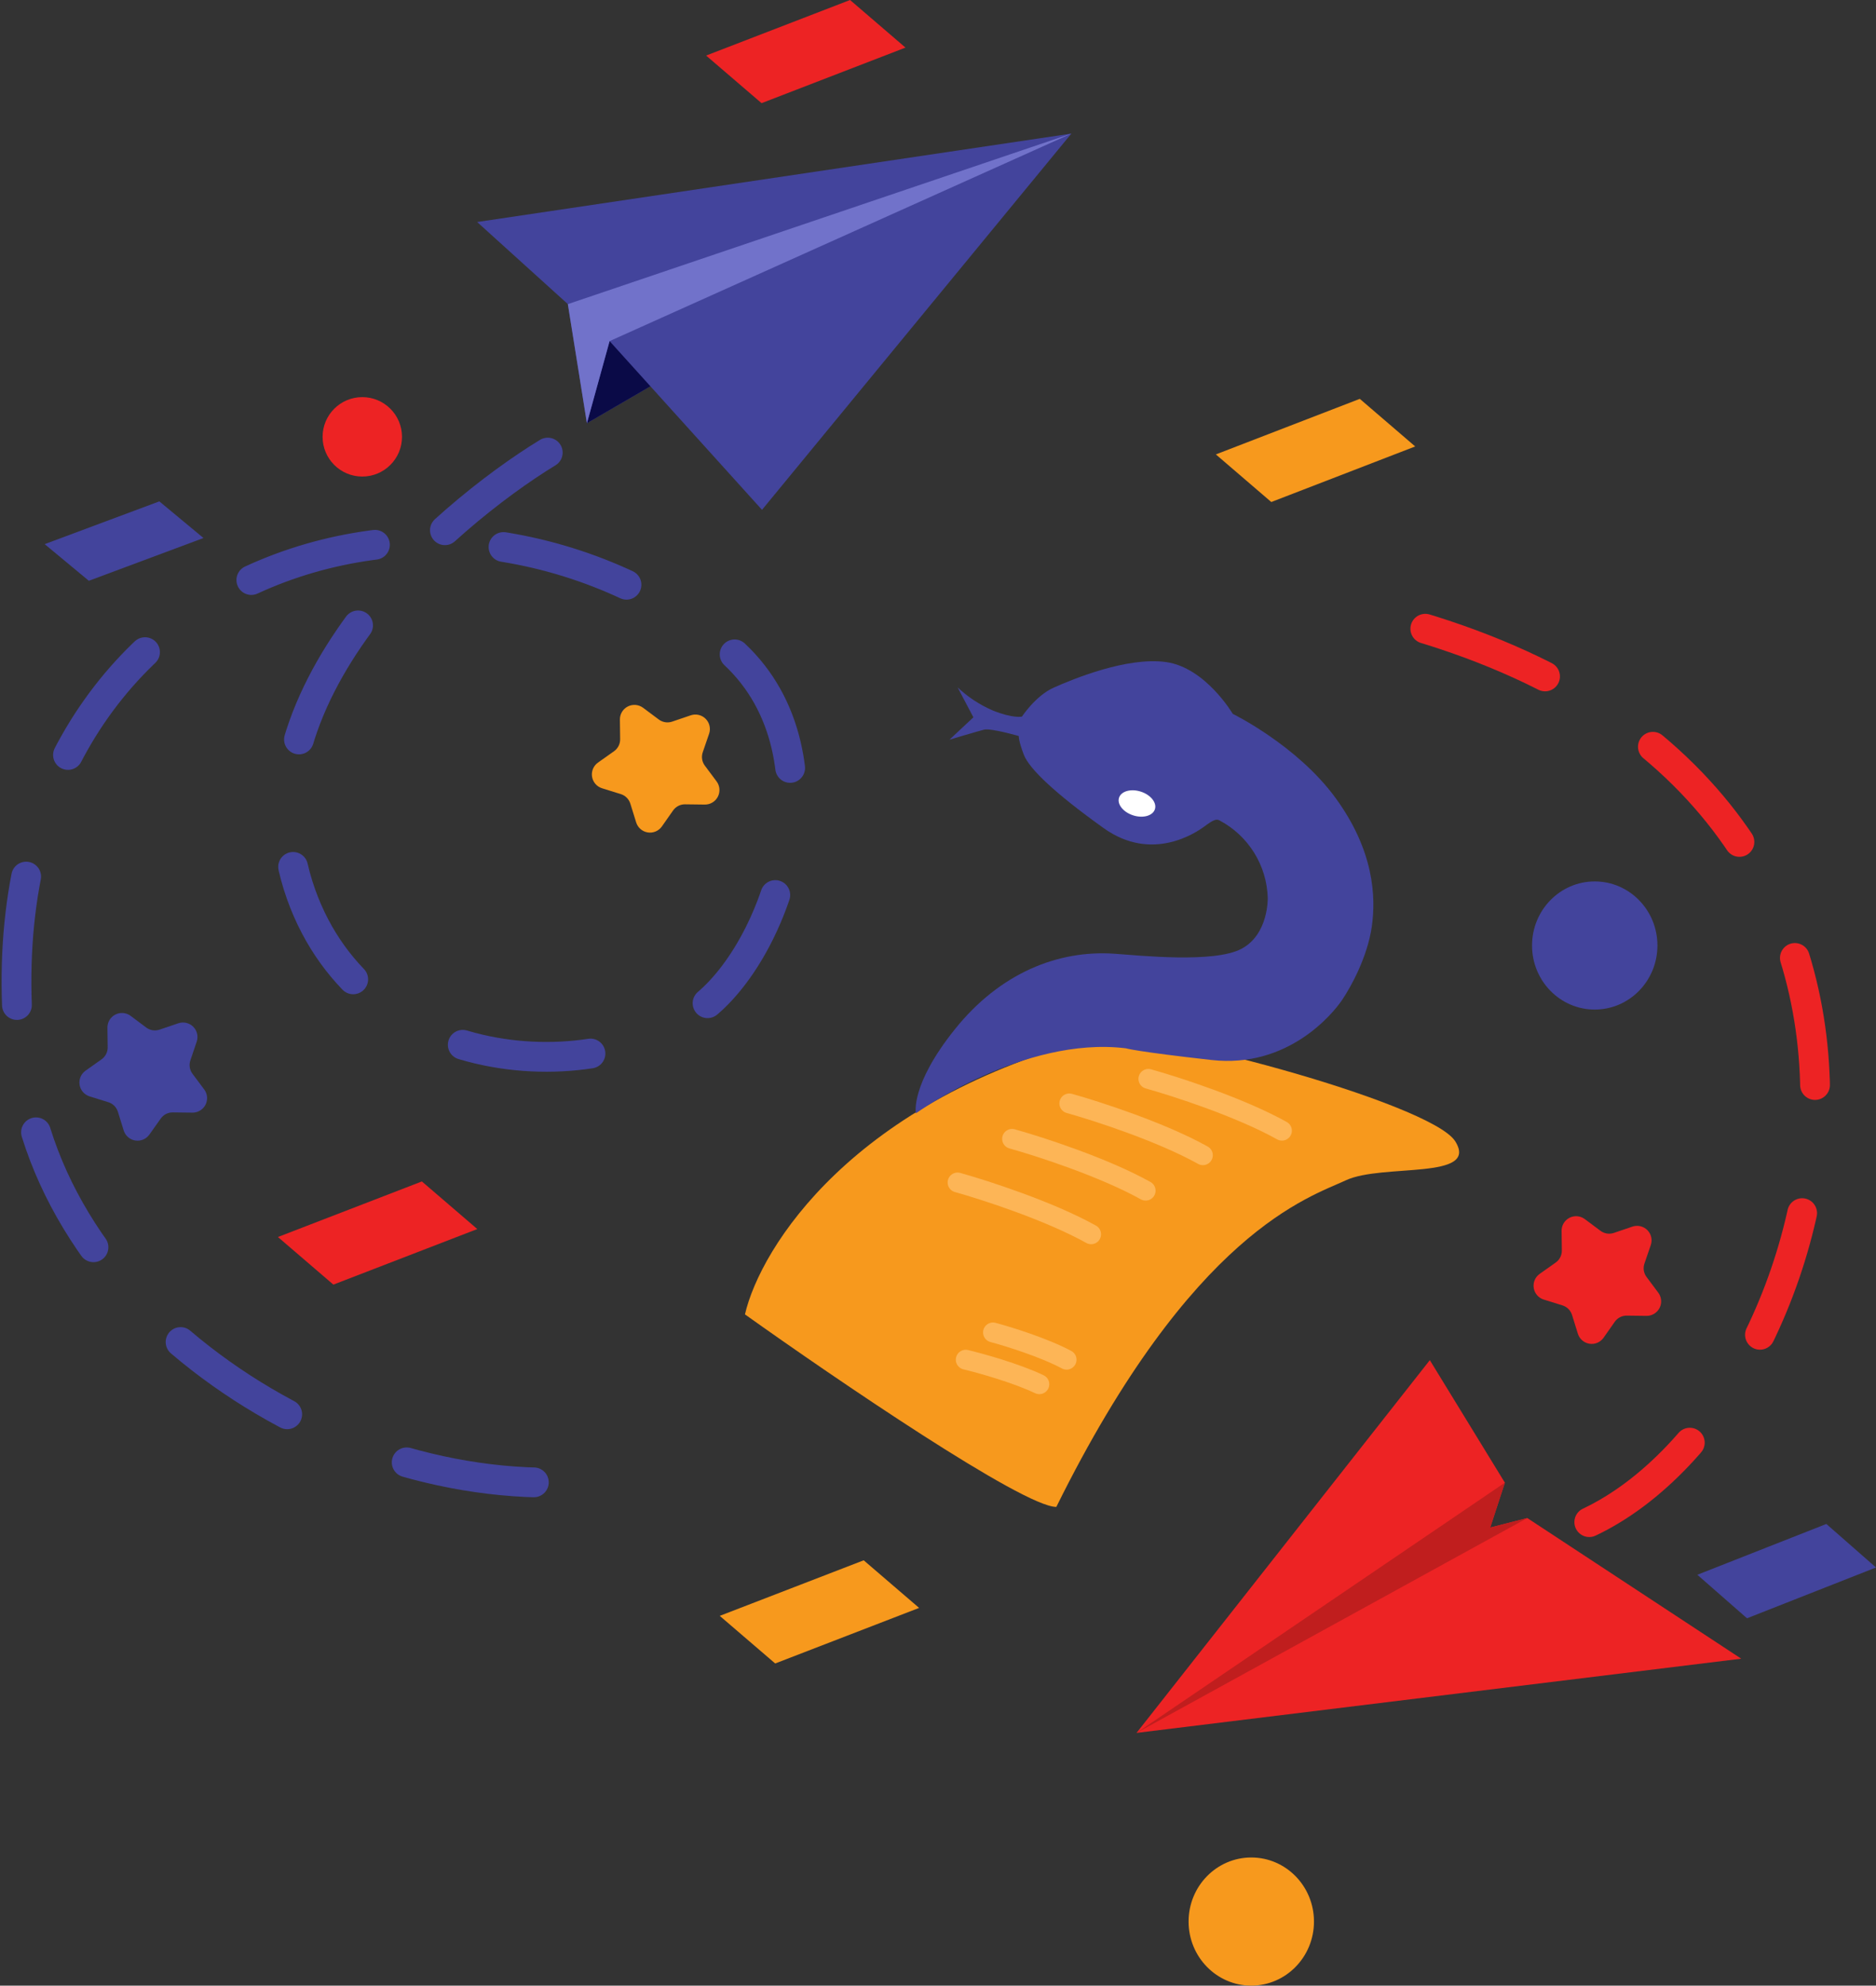 <svg width="378" height="400" viewBox="0 0 378 400" fill="none" xmlns="http://www.w3.org/2000/svg">
<rect x="0" y="0" width="378" height="400" fill="#333333" stroke="none"/>
<path d="M320.227 306.631C370.757 282.739 405.523 155.153 276.563 123.737" stroke="#ED2324" stroke-width="6" stroke-linecap="round" stroke-dasharray="26 26"/>
<path d="M110.369 91.172C89.498 103.896 46.597 140.643 60.663 180.148C73.571 216.397 120.256 220.573 142.224 202.392C158.152 189.21 169.998 149.143 145.794 129.893C86.752 82.934 -9.04 116.712 4.642 216.397C11.728 268.025 74.944 306.196 125.473 297.408" stroke="#43449C" stroke-width="6" stroke-linecap="round" stroke-dasharray="26 26"/>
<path d="M229 349.09L288.098 274L303.22 298.682L300.266 307.721L307.74 305.809L350.847 334.141L229 349.09Z" fill="#ED2324"/>
<path d="M229 349.09L303.22 298.682L300.266 307.721L307.74 305.809L229 349.09Z" fill="#C01E1E"/>
<path d="M118.259 85.257L114.42 61.265L96.141 44.725L215.873 26.912L153.539 102.706L131.055 77.821L118.259 85.257Z" fill="#43449C"/>
<path d="M122.829 68.717L118.259 85.257L131.055 77.821L122.829 68.717Z" fill="#0A0A47"/>
<path d="M118.259 85.257L114.42 61.265L215.872 26.912L122.829 68.717L118.259 85.257Z" fill="#7172CA"/>
<path d="M221.663 208.807C171.865 221.376 153.207 251.359 150.103 264.779C168.238 277.708 206.175 303.566 212.841 303.566C240.289 248.085 263.816 241.212 271.168 237.775C278.52 234.338 298.126 237.775 293.224 229.919C288.323 222.063 229.015 206.352 221.663 208.807Z" fill="#F7991D"/>
<path d="M231.389 217.337C236.854 218.859 249.887 223.077 258.301 227.773" stroke="#FDB556" stroke-width="4" stroke-linecap="round"/>
<path d="M215.46 222.28C220.925 223.802 233.958 228.02 242.372 232.716" stroke="#FDB556" stroke-width="4" stroke-linecap="round"/>
<path d="M203.927 229.42C209.392 230.942 222.425 235.16 230.839 239.856" stroke="#FDB556" stroke-width="4" stroke-linecap="round"/>
<path d="M192.942 238.208C198.407 239.73 211.441 243.947 219.855 248.643" stroke="#FDB556" stroke-width="4" stroke-linecap="round"/>
<path d="M194.59 273.908C197.601 274.629 204.783 276.627 209.419 278.851" stroke="#FDB556" stroke-width="4" stroke-linecap="round"/>
<path d="M200.082 268.416C203.093 269.217 210.275 271.436 214.911 273.908" stroke="#FDB556" stroke-width="4" stroke-linecap="round"/>
<path d="M226.85 211.179C226.85 211.179 228.761 211.816 244.116 213.536C259.472 215.256 268.491 204.276 270.384 201.499C272.277 198.722 275.54 192.7 276.404 186.68C277.268 180.659 276.847 171.36 269.109 160.755C261.372 150.15 248.395 143.806 248.395 143.806C248.395 143.806 242.91 134.49 234.966 133.374C227.022 132.257 215.963 136.897 212.314 138.523C208.665 140.149 205.912 144.361 205.912 144.361C205.912 144.361 204.126 144.77 200.08 143.142C197.449 142.014 195.037 140.434 192.952 138.474L196.13 144.5L191.316 149.009C191.316 149.009 196.953 147.319 198.293 146.985C199.633 146.65 205.279 148.27 205.279 148.27C205.279 148.27 205.206 149.25 206.31 152.073C207.413 154.896 212.561 159.804 222.379 166.825C232.198 173.846 241.14 167.633 242.749 166.435C244.358 165.237 245.082 164.886 245.738 165.28C248.591 166.793 250.993 169.034 252.698 171.775C254.403 174.515 255.349 177.657 255.442 180.878C255.442 180.878 255.643 188.267 250.102 191.157C244.562 194.048 229.807 192.499 224.599 192.131C213.216 191.324 201.494 196.014 192.431 207.303C183.368 218.592 184.539 224.282 184.539 224.282C184.539 224.282 206.275 208.648 226.85 211.179Z" fill="#43449C"/>
<path d="M228.329 164.255C230.325 164.893 232.285 164.338 232.705 163.016C233.126 161.694 231.848 160.105 229.852 159.467C227.855 158.83 225.895 159.384 225.475 160.706C225.054 162.028 226.332 163.617 228.329 164.255Z" fill="white"/>
<path d="M321.327 203.375C328.303 203.375 333.959 197.597 333.959 190.468C333.959 183.34 328.303 177.562 321.327 177.562C314.35 177.562 308.694 183.34 308.694 190.468C308.694 197.597 314.35 203.375 321.327 203.375Z" fill="#43449C"/>
<path d="M252.124 400C259.1 400 264.756 394.221 264.756 387.093C264.756 379.965 259.1 374.186 252.124 374.186C245.147 374.186 239.491 379.965 239.491 387.093C239.491 394.221 245.147 400 252.124 400Z" fill="#F7991D"/>
<path d="M73 96C77.418 96 81 92.418 81 88C81 83.582 77.418 80 73 80C68.582 80 65 83.582 65 88C65 92.418 68.582 96 73 96Z" fill="#ED2324"/>
<path d="M39.625 209.866L38.357 213.617C38.205 214.066 38.164 214.544 38.238 215.012C38.312 215.48 38.498 215.923 38.779 216.303L41.147 219.472C41.472 219.909 41.67 220.428 41.716 220.971C41.762 221.514 41.655 222.059 41.408 222.545C41.161 223.031 40.782 223.437 40.316 223.719C39.849 224.001 39.313 224.147 38.769 224.14L34.814 224.091C34.34 224.085 33.873 224.195 33.45 224.41C33.029 224.625 32.665 224.94 32.392 225.327L30.102 228.556C29.787 229.001 29.354 229.349 28.852 229.56C28.35 229.772 27.799 229.839 27.261 229.754C26.723 229.668 26.219 229.435 25.807 229.078C25.395 228.722 25.09 228.258 24.928 227.738L23.753 223.959C23.612 223.507 23.364 223.095 23.029 222.76C22.694 222.425 22.283 222.177 21.83 222.037L18.052 220.862C17.532 220.699 17.067 220.395 16.711 219.983C16.355 219.57 16.121 219.067 16.036 218.529C15.951 217.991 16.018 217.439 16.229 216.937C16.441 216.435 16.789 216.003 17.233 215.688L20.463 213.403C20.849 213.129 21.163 212.766 21.378 212.344C21.593 211.922 21.703 211.454 21.698 210.981L21.649 207.021C21.642 206.476 21.788 205.94 22.07 205.474C22.352 205.007 22.759 204.629 23.244 204.381C23.73 204.134 24.275 204.027 24.818 204.074C25.361 204.12 25.881 204.317 26.317 204.643L29.486 207.01C29.868 207.29 30.312 207.474 30.78 207.543C31.248 207.613 31.726 207.568 32.172 207.411L35.923 206.142C36.442 205.964 37 205.935 37.534 206.059C38.068 206.183 38.556 206.455 38.942 206.843C39.328 207.232 39.597 207.722 39.718 208.256C39.839 208.791 39.807 209.349 39.625 209.866Z" fill="#42449C"/>
<path d="M332.625 250.804L331.34 254.55C331.186 254.998 331.144 255.477 331.218 255.945C331.292 256.413 331.479 256.856 331.763 257.236L334.13 260.41C334.456 260.847 334.653 261.366 334.699 261.909C334.746 262.453 334.639 262.998 334.391 263.483C334.144 263.969 333.766 264.376 333.299 264.658C332.833 264.94 332.297 265.085 331.752 265.079L327.792 265.029C327.319 265.021 326.851 265.129 326.428 265.344C326.006 265.558 325.643 265.873 325.37 266.26L323.102 269.494C322.787 269.939 322.354 270.287 321.852 270.498C321.35 270.71 320.799 270.777 320.261 270.692C319.723 270.607 319.219 270.373 318.807 270.017C318.395 269.66 318.09 269.196 317.928 268.676L316.753 264.892C316.611 264.44 316.363 264.029 316.028 263.694C315.693 263.359 315.282 263.111 314.83 262.97L311.052 261.794C310.532 261.632 310.067 261.328 309.711 260.915C309.355 260.503 309.121 260 309.036 259.462C308.951 258.923 309.018 258.372 309.229 257.87C309.441 257.368 309.789 256.935 310.233 256.621L313.463 254.336C313.85 254.062 314.164 253.699 314.379 253.277C314.595 252.855 314.704 252.387 314.698 251.914L314.649 247.954C314.643 247.41 314.789 246.875 315.071 246.409C315.353 245.944 315.759 245.566 316.243 245.319C316.728 245.072 317.272 244.965 317.814 245.01C318.356 245.055 318.875 245.251 319.312 245.575L322.487 247.943C322.866 248.226 323.309 248.414 323.777 248.488C324.244 248.563 324.723 248.523 325.172 248.371L328.924 247.097C329.44 246.923 329.995 246.896 330.525 247.02C331.056 247.145 331.541 247.415 331.926 247.801C332.311 248.186 332.581 248.672 332.704 249.203C332.828 249.733 332.8 250.288 332.625 250.804Z" fill="#ED2324"/>
<path d="M142.881 147.804L141.596 151.55C141.442 151.998 141.4 152.477 141.474 152.945C141.548 153.413 141.735 153.856 142.019 154.236L144.386 157.41C144.712 157.847 144.909 158.366 144.955 158.909C145.001 159.453 144.895 159.998 144.647 160.483C144.4 160.969 144.022 161.376 143.555 161.658C143.089 161.94 142.553 162.085 142.008 162.079L138.048 162.029C137.575 162.021 137.106 162.129 136.684 162.344C136.262 162.558 135.899 162.873 135.626 163.26L133.358 166.494C133.043 166.939 132.61 167.287 132.108 167.498C131.606 167.71 131.055 167.777 130.517 167.692C129.978 167.607 129.475 167.373 129.063 167.017C128.65 166.66 128.346 166.196 128.184 165.676L127.008 161.892C126.867 161.44 126.619 161.029 126.284 160.694C125.949 160.359 125.538 160.111 125.086 159.97L121.307 158.794C120.787 158.632 120.323 158.328 119.967 157.915C119.611 157.503 119.377 157 119.292 156.462C119.207 155.923 119.274 155.372 119.485 154.87C119.697 154.368 120.044 153.935 120.489 153.621L123.719 151.336C124.105 151.062 124.42 150.699 124.635 150.277C124.851 149.855 124.96 149.387 124.954 148.914L124.905 144.954C124.899 144.41 125.045 143.875 125.327 143.409C125.608 142.944 126.014 142.566 126.499 142.319C126.984 142.072 127.528 141.965 128.07 142.01C128.612 142.055 129.131 142.251 129.568 142.575L132.742 144.943C133.122 145.226 133.565 145.414 134.032 145.488C134.5 145.563 134.979 145.523 135.428 145.371L139.179 144.097C139.696 143.923 140.25 143.896 140.781 144.02C141.312 144.145 141.797 144.415 142.182 144.801C142.567 145.186 142.837 145.672 142.96 146.203C143.084 146.733 143.056 147.288 142.881 147.804Z" fill="#F7991D"/>
<path d="M256.155 101.131L285.154 89.937L273.988 80.348L244.983 91.541L256.155 101.131Z" fill="#F7991D"/>
<path d="M156.195 335.103L185.194 323.91L174.028 314.32L145.023 325.513L156.195 335.103Z" fill="#F7991D"/>
<path d="M352.011 326L378 315.767L367.993 307L342 317.233L352.011 326Z" fill="#43449C"/>
<path d="M17.899 117L41 108.383L32.105 101L9 109.617L17.899 117Z" fill="#43449C"/>
<path d="M67.171 258.783L96.171 247.59L85.005 238L56 249.193L67.171 258.783Z" fill="#ED2324"/>
<path d="M153.448 20.783L182.447 9.59L171.281 0L142.276 11.193L153.448 20.783Z" fill="#ED2324"/>
</svg>
